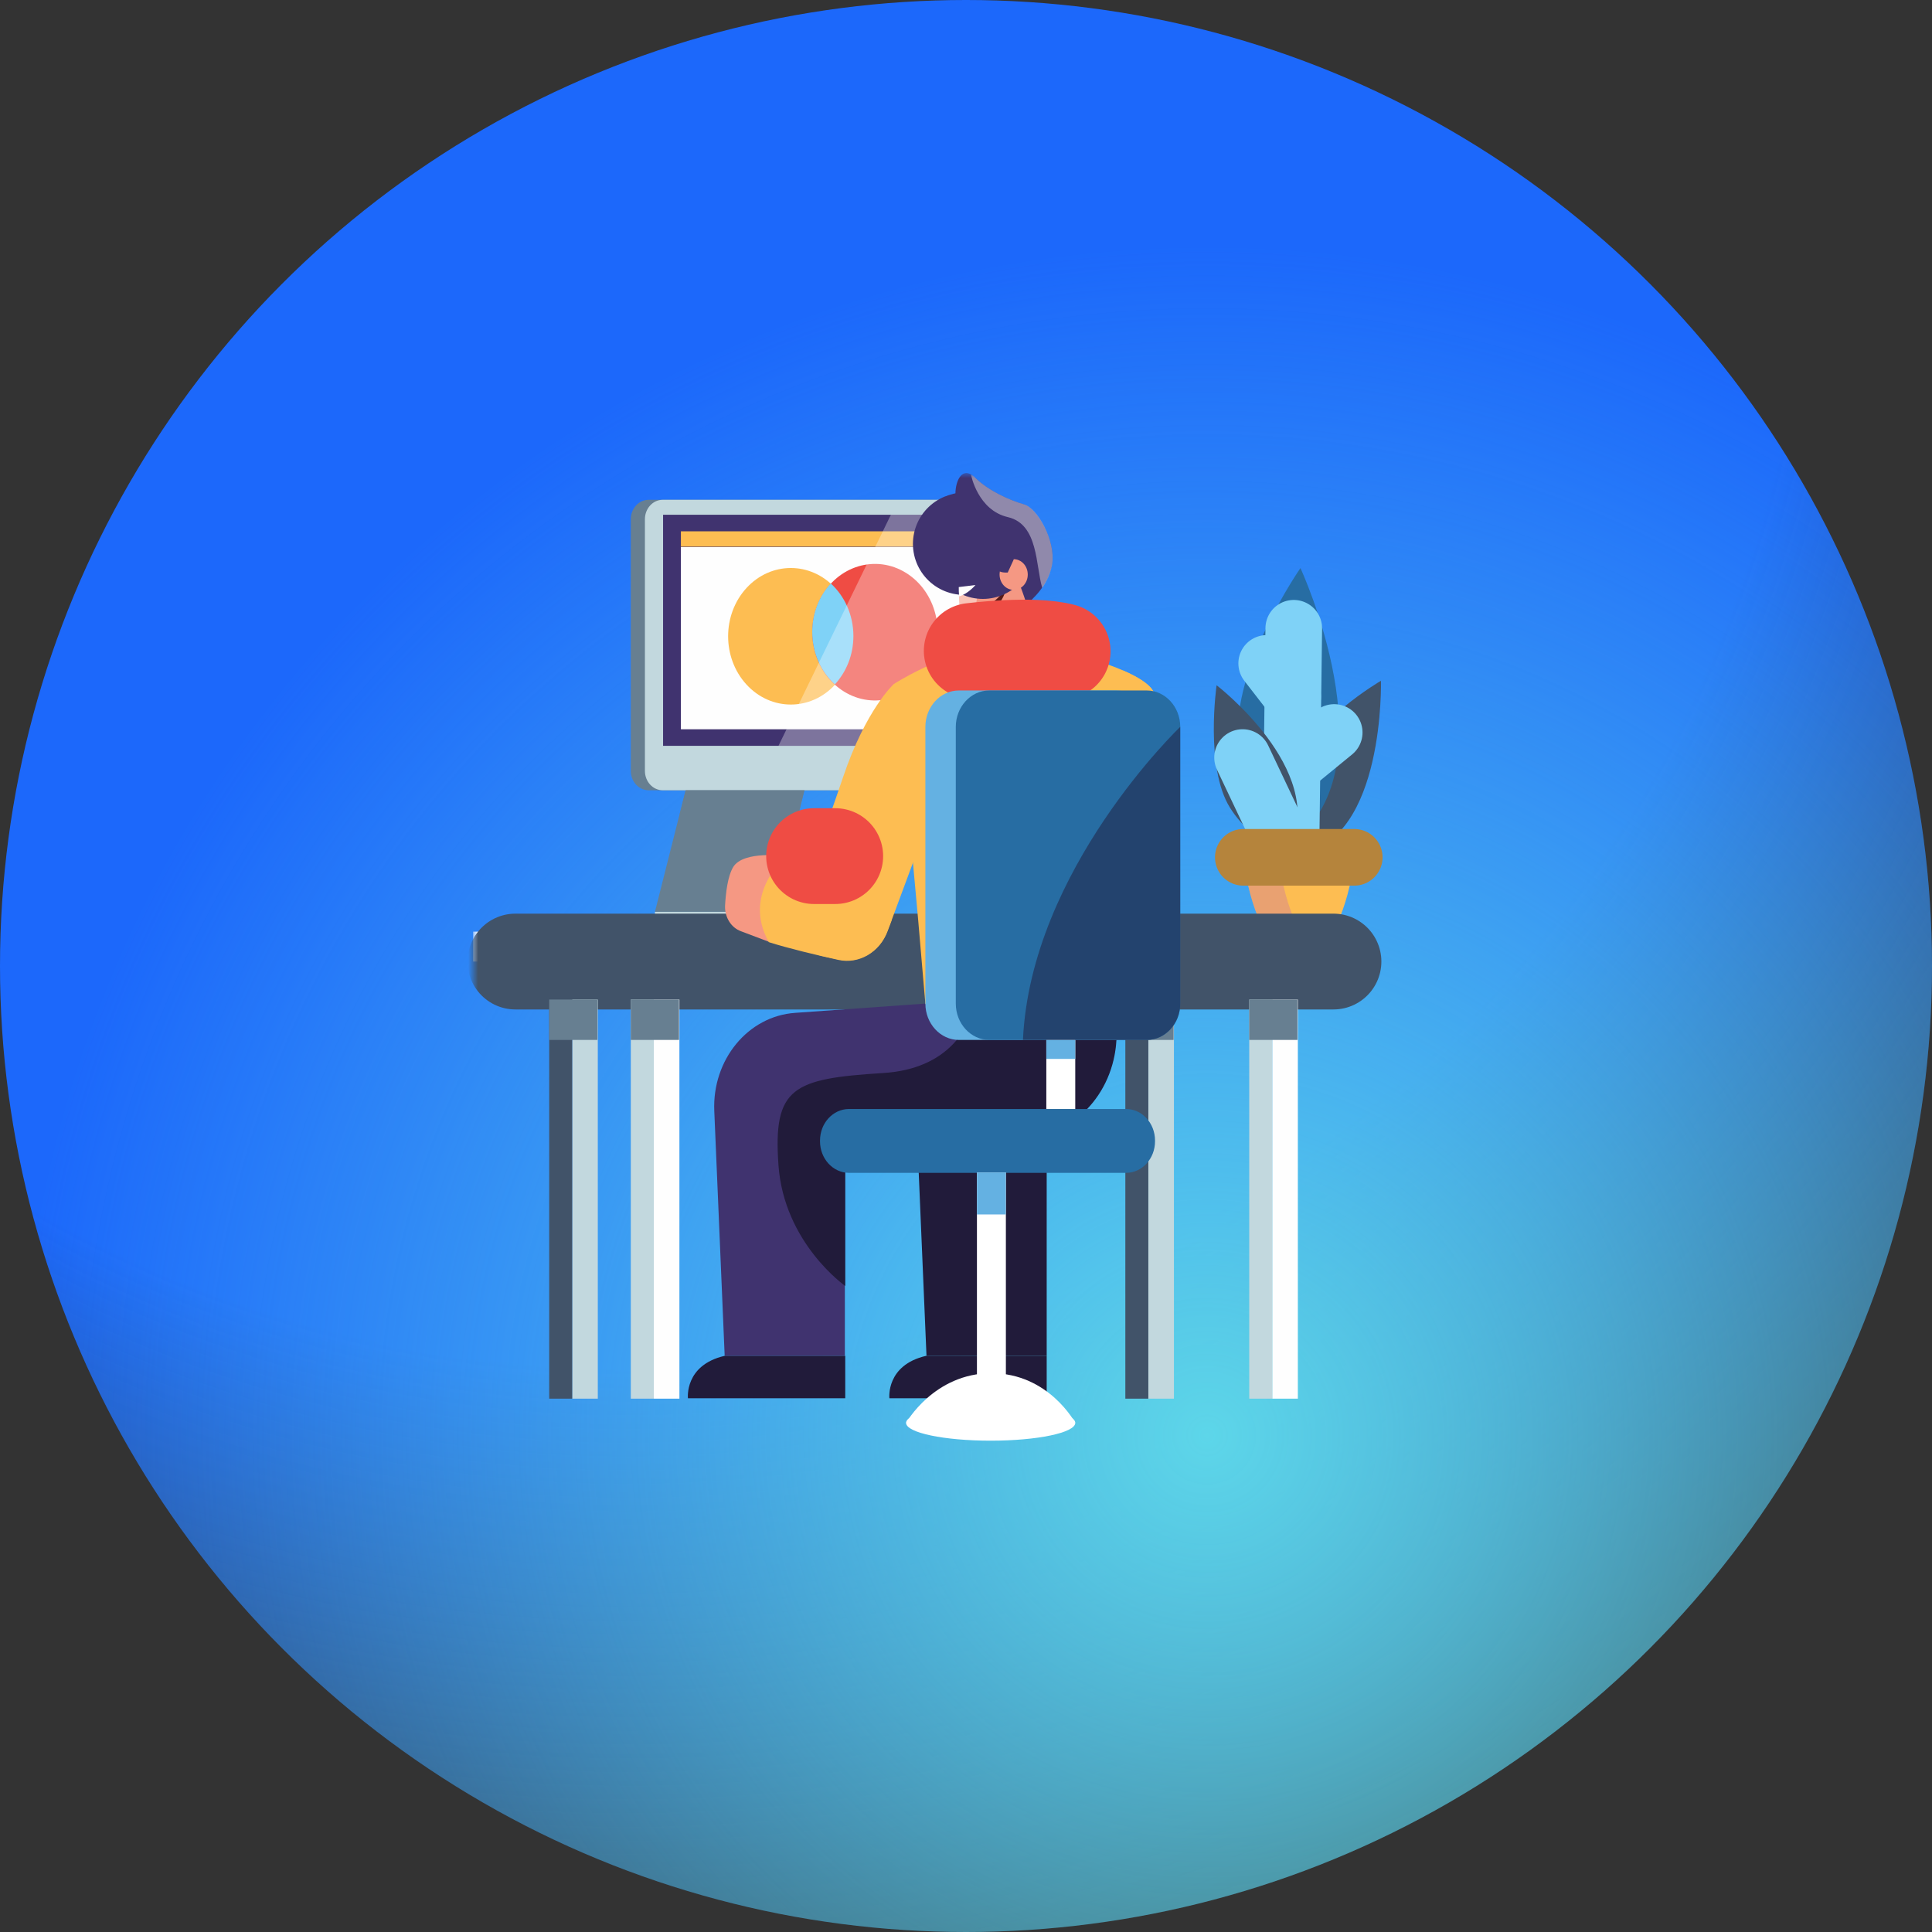 <svg width="196" height="196" viewBox="0 0 196 196" fill="none" xmlns="http://www.w3.org/2000/svg">
<rect x="0" y="0" width="196" height="196" fill="#333333" stroke="none"/>
<circle cx="98" cy="98" r="98" fill="url(#paint0_radial_1_4736)"/>
<circle cx="98" cy="98" r="98" fill="url(#paint1_radial_1_4736)"/>
<mask id="mask0_1_4736" style="mask-type:luminance" maskUnits="userSpaceOnUse" x="48" y="48" width="100" height="100">
<path d="M148 48H48V148H148V48Z" fill="white"/>
</mask>
<g mask="url(#mask0_1_4736)">
<path d="M85.448 64.926H73.405L66.442 92.508H78.486L85.448 64.926Z" fill="#677F91"/>
</g>
<mask id="mask1_1_4736" style="mask-type:luminance" maskUnits="userSpaceOnUse" x="48" y="48" width="100" height="100">
<path d="M148 48H48V148H148V48Z" fill="white"/>
</mask>
<g mask="url(#mask1_1_4736)">
<path d="M100.239 80.172H65.802C64.823 80.172 63.995 79.311 63.995 78.205V52.672C63.995 51.606 64.786 50.705 65.802 50.705H100.277C101.255 50.705 102.083 51.566 102.083 52.672V78.205C102.046 79.27 101.256 80.172 100.239 80.172Z" fill="#677F91"/>
</g>
<mask id="mask2_1_4736" style="mask-type:luminance" maskUnits="userSpaceOnUse" x="48" y="48" width="100" height="100">
<path d="M148 48H48V148H148V48Z" fill="white"/>
</mask>
<g mask="url(#mask2_1_4736)">
<path d="M101.707 80.172H67.232C66.254 80.172 65.426 79.311 65.426 78.205V52.672C65.426 51.606 66.216 50.705 67.232 50.705H101.707C102.686 50.705 103.514 51.566 103.514 52.672V78.205C103.514 79.27 102.723 80.172 101.707 80.172Z" fill="#C2D8DE"/>
</g>
<mask id="mask3_1_4736" style="mask-type:luminance" maskUnits="userSpaceOnUse" x="48" y="48" width="100" height="100">
<path d="M148 48H48V148H148V48Z" fill="white"/>
</mask>
<g mask="url(#mask3_1_4736)">
<path d="M102.309 52.221H67.27V75.664H102.309V52.221Z" fill="#40336F"/>
</g>
<mask id="mask4_1_4736" style="mask-type:luminance" maskUnits="userSpaceOnUse" x="48" y="48" width="100" height="100">
<path d="M148 48H48V148H148V48Z" fill="white"/>
</mask>
<g mask="url(#mask4_1_4736)">
<path d="M100.352 55.5H69.076V73.984H100.352V55.5Z" fill="#FEFEFE"/>
</g>
<mask id="mask5_1_4736" style="mask-type:luminance" maskUnits="userSpaceOnUse" x="48" y="48" width="100" height="100">
<path d="M148 48H48V148H148V48Z" fill="white"/>
</mask>
<g mask="url(#mask5_1_4736)">
<path d="M84.726 69.447C87.21 66.742 87.21 62.357 84.726 59.652C82.242 56.947 78.215 56.947 75.731 59.652C73.247 62.357 73.247 66.742 75.731 69.447C78.215 72.152 82.242 72.152 84.726 69.447Z" fill="#FDBD52"/>
</g>
<mask id="mask6_1_4736" style="mask-type:luminance" maskUnits="userSpaceOnUse" x="48" y="48" width="100" height="100">
<path d="M148 48H48V148H148V48Z" fill="white"/>
</mask>
<g mask="url(#mask6_1_4736)">
<path d="M94.291 67.565C96.031 64.242 94.967 60.012 91.915 58.118C88.863 56.223 84.979 57.382 83.239 60.705C81.5 64.029 82.564 68.258 85.616 70.153C88.668 72.047 92.552 70.888 94.291 67.565Z" fill="#EF4C44"/>
</g>
<mask id="mask7_1_4736" style="mask-type:luminance" maskUnits="userSpaceOnUse" x="48" y="48" width="100" height="100">
<path d="M148 48H48V148H148V48Z" fill="white"/>
</mask>
<g mask="url(#mask7_1_4736)">
<path d="M84.695 69.434C85.862 68.164 86.577 66.443 86.577 64.516C86.577 62.385 85.674 60.459 84.281 59.189C83.115 60.459 82.4 62.18 82.4 64.107C82.4 66.279 83.303 68.164 84.695 69.434Z" fill="#7FD2F7"/>
</g>
<mask id="mask8_1_4736" style="mask-type:luminance" maskUnits="userSpaceOnUse" x="48" y="48" width="100" height="100">
<path d="M148 48H48V148H148V48Z" fill="white"/>
</mask>
<g mask="url(#mask8_1_4736)">
<path d="M100.352 53.902H69.076V55.459H100.352V53.902Z" fill="#FDBD52"/>
</g>
<mask id="mask9_1_4736" style="mask-type:luminance" maskUnits="userSpaceOnUse" x="48" y="48" width="100" height="100">
<path d="M148 48H48V148H148V48Z" fill="white"/>
</mask>
<g mask="url(#mask9_1_4736)">
<path opacity="0.32" d="M90.379 52.221L78.975 75.664H102.309V52.221H90.379Z" fill="#FEFEFE"/>
</g>
<mask id="mask10_1_4736" style="mask-type:luminance" maskUnits="userSpaceOnUse" x="48" y="48" width="100" height="100">
<path d="M148 48H48V148H148V48Z" fill="white"/>
</mask>
<g mask="url(#mask10_1_4736)">
<path d="M87.782 92.508H66.442V94.516H87.782V92.508Z" fill="#C2D8DE"/>
</g>
<mask id="mask11_1_4736" style="mask-type:luminance" maskUnits="userSpaceOnUse" x="48" y="48" width="100" height="100">
<path d="M148 48H48V148H148V48Z" fill="white"/>
</mask>
<g mask="url(#mask11_1_4736)">
<path d="M69.566 80.172H81.609L81.007 82.59H68.963L69.566 80.172Z" fill="#677F91"/>
</g>
<mask id="mask12_1_4736" style="mask-type:luminance" maskUnits="userSpaceOnUse" x="48" y="48" width="100" height="100">
<path d="M148 48H48V148H148V48Z" fill="white"/>
</mask>
<g mask="url(#mask12_1_4736)">
<path d="M131.967 86.607C131.967 86.607 129.558 83.369 131.177 78.328C132.795 73.287 140.096 69.066 140.096 69.066C140.096 69.066 140.511 85.008 131.967 86.607Z" fill="#415369"/>
</g>
<mask id="mask13_1_4736" style="mask-type:luminance" maskUnits="userSpaceOnUse" x="48" y="48" width="100" height="100">
<path d="M148 48H48V148H148V48Z" fill="white"/>
</mask>
<g mask="url(#mask13_1_4736)">
<path d="M131.252 85.295C131.252 85.295 126.397 82.754 125.644 75.254C124.891 67.754 131.929 57.631 131.929 57.631C131.929 57.631 141.225 77.672 131.252 85.295Z" fill="#276DA3"/>
</g>
<mask id="mask14_1_4736" style="mask-type:luminance" maskUnits="userSpaceOnUse" x="48" y="48" width="100" height="100">
<path d="M148 48H48V148H148V48Z" fill="white"/>
</mask>
<g mask="url(#mask14_1_4736)">
<path d="M130.989 84.394L131.252 63.738" stroke="#7FD2F7" stroke-width="5.746" stroke-miterlimit="10" stroke-linecap="round"/>
</g>
<mask id="mask15_1_4736" style="mask-type:luminance" maskUnits="userSpaceOnUse" x="48" y="48" width="100" height="100">
<path d="M148 48H48V148H148V48Z" fill="white"/>
</mask>
<g mask="url(#mask15_1_4736)">
<path d="M131.102 77.795L135.354 74.311" stroke="#7FD2F7" stroke-width="5.746" stroke-miterlimit="10" stroke-linecap="round"/>
</g>
<mask id="mask16_1_4736" style="mask-type:luminance" maskUnits="userSpaceOnUse" x="48" y="48" width="100" height="100">
<path d="M148 48H48V148H148V48Z" fill="white"/>
</mask>
<g mask="url(#mask16_1_4736)">
<path d="M131.139 70.705L128.505 67.303" stroke="#7FD2F7" stroke-width="5.746" stroke-miterlimit="10" stroke-linecap="round"/>
</g>
<mask id="mask17_1_4736" style="mask-type:luminance" maskUnits="userSpaceOnUse" x="48" y="48" width="100" height="100">
<path d="M148 48H48V148H148V48Z" fill="white"/>
</mask>
<g mask="url(#mask17_1_4736)">
<path d="M130.913 85.91C130.913 85.91 127.375 86.074 124.778 81.934C122.219 77.836 123.423 69.516 123.423 69.516C123.423 69.516 134.564 78.082 130.913 85.91Z" fill="#415369"/>
</g>
<mask id="mask18_1_4736" style="mask-type:luminance" maskUnits="userSpaceOnUse" x="48" y="48" width="100" height="100">
<path d="M148 48H48V148H148V48Z" fill="white"/>
</mask>
<g mask="url(#mask18_1_4736)">
<path d="M131.778 84.393C131.778 84.393 131.778 84.393 126.058 84.393C125.983 91.115 128.692 95.213 128.692 95.213H131.778H134.865C134.865 95.213 137.575 91.115 137.499 84.393C131.778 84.393 131.778 84.393 131.778 84.393Z" fill="#FDBD52"/>
</g>
<mask id="mask19_1_4736" style="mask-type:luminance" maskUnits="userSpaceOnUse" x="48" y="48" width="100" height="100">
<path d="M148 48H48V148H148V48Z" fill="white"/>
</mask>
<g mask="url(#mask19_1_4736)">
<path opacity="0.31" d="M126.058 84.393C125.983 91.115 128.692 95.213 128.692 95.213H131.778H132.268C132.268 95.213 129.558 91.115 129.633 84.393C128.805 84.393 127.638 84.393 126.058 84.393Z" fill="#BD65B4"/>
</g>
<mask id="mask20_1_4736" style="mask-type:luminance" maskUnits="userSpaceOnUse" x="48" y="48" width="100" height="100">
<path d="M148 48H48V148H148V48Z" fill="white"/>
</mask>
<g mask="url(#mask20_1_4736)">
<path opacity="0.32" d="M126.058 84.393C126.058 85.295 126.096 86.156 126.171 86.975H137.425C137.5 86.156 137.538 85.295 137.538 84.393C131.817 84.393 131.817 84.393 131.817 84.393C131.817 84.393 131.779 84.393 126.058 84.393Z" fill="#FEFEFE"/>
</g>
<mask id="mask21_1_4736" style="mask-type:luminance" maskUnits="userSpaceOnUse" x="48" y="48" width="100" height="100">
<path d="M148 48H48V148H148V48Z" fill="white"/>
</mask>
<g mask="url(#mask21_1_4736)">
<path d="M129.633 84.394L126.058 76.853" stroke="#7FD2F7" stroke-width="5.746" stroke-miterlimit="10" stroke-linecap="round"/>
</g>
<mask id="mask22_1_4736" style="mask-type:luminance" maskUnits="userSpaceOnUse" x="48" y="48" width="100" height="100">
<path d="M148 48H48V148H148V48Z" fill="white"/>
</mask>
<g mask="url(#mask22_1_4736)">
<path d="M126.133 86.975H137.387" stroke="#B5843C" stroke-width="5.746" stroke-miterlimit="10" stroke-linecap="round"/>
</g>
<mask id="mask23_1_4736" style="mask-type:luminance" maskUnits="userSpaceOnUse" x="48" y="48" width="100" height="101">
<path d="M148 48H48V148H148V48Z" fill="white"/>
</mask>
<g mask="url(#mask23_1_4736)">
<path d="M119.095 101.402H116.498V141.893H119.095V101.402Z" fill="#C2D8DE"/>
</g>
<mask id="mask24_1_4736" style="mask-type:luminance" maskUnits="userSpaceOnUse" x="48" y="48" width="100" height="101">
<path d="M148 48H48V148H148V48Z" fill="white"/>
</mask>
<g mask="url(#mask24_1_4736)">
<path d="M116.498 101.402H114.165V141.893H116.498V101.402Z" fill="#415369"/>
</g>
<mask id="mask25_1_4736" style="mask-type:luminance" maskUnits="userSpaceOnUse" x="48" y="48" width="100" height="100">
<path d="M148 48H48V148H148V48Z" fill="white"/>
</mask>
<g mask="url(#mask25_1_4736)">
<path d="M119.057 101.402H114.165V105.5H119.057V101.402Z" fill="#677F91"/>
</g>
<mask id="mask26_1_4736" style="mask-type:luminance" maskUnits="userSpaceOnUse" x="48" y="48" width="100" height="101">
<path d="M148 48H48V148H148V48Z" fill="white"/>
</mask>
<g mask="url(#mask26_1_4736)">
<path d="M135.242 97.549H52.291V101.402H135.242V97.549Z" fill="#C2D8DE"/>
</g>
<mask id="mask27_1_4736" style="mask-type:luminance" maskUnits="userSpaceOnUse" x="48" y="48" width="100" height="100">
<path d="M148 48H48V148H148V48Z" fill="white"/>
</mask>
<g mask="url(#mask27_1_4736)">
<path d="M138.629 94.516H48V97.549H138.629V94.516Z" fill="#FEFEFE"/>
</g>
<mask id="mask28_1_4736" style="mask-type:luminance" maskUnits="userSpaceOnUse" x="48" y="48" width="100" height="100">
<path d="M148 48H48V148H148V48Z" fill="white"/>
</mask>
<g mask="url(#mask28_1_4736)">
<path d="M52.291 97.549H135.279" stroke="#415369" stroke-width="9.72" stroke-miterlimit="10" stroke-linecap="round"/>
</g>
<mask id="mask29_1_4736" style="mask-type:luminance" maskUnits="userSpaceOnUse" x="48" y="48" width="100" height="101">
<path d="M148 48H48V148H148V48Z" fill="white"/>
</mask>
<g mask="url(#mask29_1_4736)">
<path d="M131.666 101.402H129.069V141.893H131.666V101.402Z" fill="#FEFEFE"/>
</g>
<mask id="mask30_1_4736" style="mask-type:luminance" maskUnits="userSpaceOnUse" x="48" y="48" width="100" height="101">
<path d="M148 48H48V148H148V48Z" fill="white"/>
</mask>
<g mask="url(#mask30_1_4736)">
<path d="M129.069 101.402H126.735V141.893H129.069V101.402Z" fill="#C2D8DE"/>
</g>
<mask id="mask31_1_4736" style="mask-type:luminance" maskUnits="userSpaceOnUse" x="48" y="48" width="100" height="101">
<path d="M148 48H48V148H148V48Z" fill="white"/>
</mask>
<g mask="url(#mask31_1_4736)">
<path d="M68.926 101.402H66.329V141.893H68.926V101.402Z" fill="#FEFEFE"/>
</g>
<mask id="mask32_1_4736" style="mask-type:luminance" maskUnits="userSpaceOnUse" x="48" y="48" width="100" height="101">
<path d="M148 48H48V148H148V48Z" fill="white"/>
</mask>
<g mask="url(#mask32_1_4736)">
<path d="M66.329 101.402H63.995V141.893H66.329V101.402Z" fill="#C2D8DE"/>
</g>
<mask id="mask33_1_4736" style="mask-type:luminance" maskUnits="userSpaceOnUse" x="48" y="48" width="100" height="100">
<path d="M148 48H48V148H148V48Z" fill="white"/>
</mask>
<g mask="url(#mask33_1_4736)">
<path d="M68.888 101.402H63.995V105.5H68.888V101.402Z" fill="#677F91"/>
</g>
<mask id="mask34_1_4736" style="mask-type:luminance" maskUnits="userSpaceOnUse" x="48" y="48" width="100" height="101">
<path d="M148 48H48V148H148V48Z" fill="white"/>
</mask>
<g mask="url(#mask34_1_4736)">
<path d="M60.646 101.402H58.049V141.893H60.646V101.402Z" fill="#C2D8DE"/>
</g>
<mask id="mask35_1_4736" style="mask-type:luminance" maskUnits="userSpaceOnUse" x="48" y="48" width="100" height="101">
<path d="M148 48H48V148H148V48Z" fill="white"/>
</mask>
<g mask="url(#mask35_1_4736)">
<path d="M58.049 101.402H55.716V141.893H58.049V101.402Z" fill="#415369"/>
</g>
<mask id="mask36_1_4736" style="mask-type:luminance" maskUnits="userSpaceOnUse" x="48" y="48" width="100" height="100">
<path d="M148 48H48V148H148V48Z" fill="white"/>
</mask>
<g mask="url(#mask36_1_4736)">
<path d="M60.608 101.402H55.716V105.5H60.608V101.402Z" fill="#677F91"/>
</g>
<mask id="mask37_1_4736" style="mask-type:luminance" maskUnits="userSpaceOnUse" x="48" y="48" width="100" height="100">
<path d="M148 48H48V148H148V48Z" fill="white"/>
</mask>
<g mask="url(#mask37_1_4736)">
<path d="M131.628 101.402H126.735V105.5H131.628V101.402Z" fill="#677F91"/>
</g>
<mask id="mask38_1_4736" style="mask-type:luminance" maskUnits="userSpaceOnUse" x="48" y="48" width="100" height="100">
<path d="M148 48H48V148H148V48Z" fill="white"/>
</mask>
<g mask="url(#mask38_1_4736)">
<path d="M106.186 137.549V141.853H90.228C90.228 141.853 89.852 138.492 93.954 137.549C101.067 137.549 106.186 137.549 106.186 137.549Z" fill="#211B3A"/>
</g>
<mask id="mask39_1_4736" style="mask-type:luminance" maskUnits="userSpaceOnUse" x="48" y="48" width="100" height="100">
<path d="M148 48H48V148H148V48Z" fill="white"/>
</mask>
<g mask="url(#mask39_1_4736)">
<path d="M93.502 108.861C93.088 110.049 92.862 111.361 92.938 112.713L93.992 137.549H106.186V115.377H108.444L93.502 108.861Z" fill="#211B3A"/>
</g>
<mask id="mask40_1_4736" style="mask-type:luminance" maskUnits="userSpaceOnUse" x="48" y="48" width="100" height="100">
<path d="M148 48H48V148H148V48Z" fill="white"/>
</mask>
<g mask="url(#mask40_1_4736)">
<path d="M93.879 101.811L80.668 102.754C75.889 103.082 72.238 107.508 72.464 112.713L73.518 137.549H85.712V115.377H103.589C108.708 115.377 112.923 111.033 113.224 105.459L113.412 101.811H93.879Z" fill="#40336F"/>
</g>
<mask id="mask41_1_4736" style="mask-type:luminance" maskUnits="userSpaceOnUse" x="48" y="48" width="100" height="100">
<path d="M148 48H48V148H148V48Z" fill="white"/>
</mask>
<g mask="url(#mask41_1_4736)">
<path d="M97.417 56.442C97.417 56.442 97.003 57.877 96.927 58.737C97.605 58.983 97.642 58.86 97.642 58.86L97.417 56.442Z" fill="#CE7D6F"/>
</g>
<mask id="mask42_1_4736" style="mask-type:luminance" maskUnits="userSpaceOnUse" x="48" y="48" width="100" height="100">
<path d="M148 48H48V148H148V48Z" fill="white"/>
</mask>
<g mask="url(#mask42_1_4736)">
<path d="M104.154 61.319L104.455 65.09L99.524 65.828L100.051 62.631L97.492 62.426L101.594 58.861L103.326 57.139L104.154 61.319Z" fill="#F59883"/>
</g>
<mask id="mask43_1_4736" style="mask-type:luminance" maskUnits="userSpaceOnUse" x="48" y="48" width="100" height="100">
<path d="M148 48H48V148H148V48Z" fill="white"/>
</mask>
<g mask="url(#mask43_1_4736)">
<path d="M102.046 59.721C101.18 59.967 100.428 60.213 99.75 60.459L97.492 62.426L100.051 62.672C100.051 62.631 101.858 61.156 102.046 59.721Z" fill="#561B1B"/>
</g>
<mask id="mask44_1_4736" style="mask-type:luminance" maskUnits="userSpaceOnUse" x="48" y="48" width="100" height="100">
<path d="M148 48H48V148H148V48Z" fill="white"/>
</mask>
<g mask="url(#mask44_1_4736)">
<path d="M103.627 115.418C108.745 115.418 112.96 111.074 113.261 105.5L113.45 101.852H98.922C98.357 104.025 96.4 108.451 89.55 108.861C80.442 109.434 78.41 110.295 78.975 118.205C79.539 126.115 85.749 130.459 85.749 130.459V115.418H103.627Z" fill="#211B3A"/>
</g>
<mask id="mask45_1_4736" style="mask-type:luminance" maskUnits="userSpaceOnUse" x="48" y="48" width="100" height="100">
<path d="M148 48H48V148H148V48Z" fill="white"/>
</mask>
<g mask="url(#mask45_1_4736)">
<path d="M97.906 52.426C97.906 52.426 96.852 58.328 97.454 62.385C100.277 61.647 100.879 61.197 102.046 59.721C102.573 56.852 102.046 53.738 102.046 53.738L97.906 52.426Z" fill="#F59883"/>
</g>
<mask id="mask46_1_4736" style="mask-type:luminance" maskUnits="userSpaceOnUse" x="48" y="48" width="100" height="100">
<path d="M148 48H48V148H148V48Z" fill="white"/>
</mask>
<g mask="url(#mask46_1_4736)">
<path opacity="0.42" d="M97.906 52.508C97.793 53.164 96.89 58.614 97.454 62.385C98.056 62.221 98.546 62.098 98.96 61.934C99.035 61.074 99.261 59.106 100.014 57.877C100.992 56.279 100.954 54.106 100.954 54.106L100.202 53.123L98.094 52.467L97.906 52.508Z" fill="white"/>
</g>
<mask id="mask47_1_4736" style="mask-type:luminance" maskUnits="userSpaceOnUse" x="48" y="48" width="100" height="100">
<path d="M148 48H48V148H148V48Z" fill="white"/>
</mask>
<g mask="url(#mask47_1_4736)">
<path d="M97.793 53.164C97.793 53.164 96.927 51.361 96.927 50.09C96.927 48.819 97.605 47.139 98.96 48.492C100.315 49.803 102.422 50.746 103.852 51.156C105.283 51.565 107.089 54.926 106.75 57.139C106.412 59.393 104.68 60.828 104.154 61.319C103.476 59.147 102.987 58.287 102.987 58.287L102.046 54.475L97.793 53.164Z" fill="#40336F"/>
</g>
<mask id="mask48_1_4736" style="mask-type:luminance" maskUnits="userSpaceOnUse" x="48" y="48" width="100" height="100">
<path d="M148 48H48V148H148V48Z" fill="white"/>
</mask>
<g mask="url(#mask48_1_4736)">
<path d="M97.793 55.172C97.793 55.172 98.922 54.721 99.712 55.582" stroke="#40336F" stroke-width="10.355" stroke-miterlimit="10" stroke-linecap="round"/>
</g>
<mask id="mask49_1_4736" style="mask-type:luminance" maskUnits="userSpaceOnUse" x="48" y="48" width="100" height="100">
<path d="M148 48H48V148H148V48Z" fill="white"/>
</mask>
<g mask="url(#mask49_1_4736)">
<path d="M98.282 66.442L99.788 64.311C99.788 64.311 103.326 63.451 106.788 64.311C107.804 66.074 107.804 66.074 107.804 66.074C107.804 66.074 100.804 65.91 98.282 66.442Z" fill="#FDBD52"/>
</g>
<mask id="mask50_1_4736" style="mask-type:luminance" maskUnits="userSpaceOnUse" x="48" y="48" width="100" height="100">
<path d="M148 48H48V148H148V48Z" fill="white"/>
</mask>
<g mask="url(#mask50_1_4736)">
<path d="M107.804 66.074C107.804 66.074 116.95 68.123 117.176 70.664C117.402 73.205 114.428 103.082 114.428 103.082C114.428 103.082 102.234 104.27 93.879 101.852C91.734 76.156 90.68 69.393 90.68 69.393C90.68 69.393 95.196 66.483 99.524 65.869C103.852 65.213 107.804 66.074 107.804 66.074Z" fill="#FDBD52"/>
</g>
<mask id="mask51_1_4736" style="mask-type:luminance" maskUnits="userSpaceOnUse" x="48" y="48" width="100" height="100">
<path d="M148 48H48V148H148V48Z" fill="white"/>
</mask>
<g mask="url(#mask51_1_4736)">
<path d="M79.765 86.852C79.765 86.852 75.437 86.237 74.383 87.959C73.819 88.901 73.63 90.582 73.555 91.893C73.517 93.041 74.157 94.106 75.174 94.475L77.996 95.541L79.765 86.852Z" fill="#F59883"/>
</g>
<mask id="mask52_1_4736" style="mask-type:luminance" maskUnits="userSpaceOnUse" x="48" y="48" width="100" height="100">
<path d="M148 48H48V148H148V48Z" fill="white"/>
</mask>
<g mask="url(#mask52_1_4736)">
<path d="M90.68 69.393C90.68 69.393 87.857 71.934 85.523 78.86C83.19 85.746 82.588 86.893 82.588 86.893H79.765C79.765 86.893 75.211 90.582 77.996 95.582C80.066 96.237 82.851 96.893 85.072 97.385C87.142 97.836 89.249 96.606 90.04 94.475L93.766 84.434C93.803 84.393 96.438 71.156 90.68 69.393Z" fill="#FDBD52"/>
</g>
<mask id="mask53_1_4736" style="mask-type:luminance" maskUnits="userSpaceOnUse" x="48" y="48" width="100" height="100">
<path d="M148 48H48V148H148V48Z" fill="white"/>
</mask>
<g mask="url(#mask53_1_4736)">
<path d="M87.104 91.565C84.808 91.565 82.927 93.614 82.927 96.114C82.927 96.401 82.964 96.647 83.002 96.893C83.717 97.057 84.432 97.221 85.072 97.344C87.142 97.795 89.249 96.565 90.04 94.434L90.454 93.369C89.701 92.262 88.497 91.565 87.104 91.565Z" fill="#FDBD52"/>
</g>
<mask id="mask54_1_4736" style="mask-type:luminance" maskUnits="userSpaceOnUse" x="48" y="48" width="100" height="100">
<path d="M148 48H48V148H148V48Z" fill="white"/>
</mask>
<g mask="url(#mask54_1_4736)">
<path d="M117.176 70.664C117.101 69.68 115.67 68.779 113.977 68.041H99.6C97.755 68.041 96.212 69.68 96.212 71.729V99.803C96.212 100.951 96.702 101.975 97.454 102.672C105.32 103.983 114.391 103.082 114.391 103.082C114.391 103.082 117.402 73.205 117.176 70.664Z" fill="#FDBD52"/>
</g>
<mask id="mask55_1_4736" style="mask-type:luminance" maskUnits="userSpaceOnUse" x="48" y="48" width="100" height="100">
<path d="M148 48H48V148H148V48Z" fill="white"/>
</mask>
<g mask="url(#mask55_1_4736)">
<path d="M104.266 58.287C104.266 59.148 103.627 59.844 102.836 59.844C102.046 59.844 101.406 59.148 101.406 58.287C101.406 57.426 102.046 56.729 102.836 56.729C103.627 56.729 104.266 57.426 104.266 58.287Z" fill="#F59883"/>
</g>
<mask id="mask56_1_4736" style="mask-type:luminance" maskUnits="userSpaceOnUse" x="48" y="48" width="100" height="100">
<path d="M148 48H48V148H148V48Z" fill="white"/>
</mask>
<g mask="url(#mask56_1_4736)">
<path d="M101.707 54.311C101.707 54.311 101.218 57.18 101.218 57.672C101.218 58.164 102.234 58.082 102.234 58.082L102.836 56.77L102.874 55.295L102.234 52.795L101.707 54.311Z" fill="#40336F"/>
</g>
<mask id="mask57_1_4736" style="mask-type:luminance" maskUnits="userSpaceOnUse" x="48" y="48" width="100" height="100">
<path d="M148 48H48V148H148V48Z" fill="white"/>
</mask>
<g mask="url(#mask57_1_4736)">
<path opacity="0.42" d="M103.852 51.156C102.422 50.746 100.315 49.803 98.96 48.492C98.809 48.328 98.659 48.205 98.508 48.164C98.508 48.164 99.186 51.77 102.272 52.467C105.358 53.205 105.057 57.385 105.734 59.639C106.186 58.983 106.6 58.164 106.75 57.18C107.089 54.885 105.283 51.524 103.852 51.156Z" fill="white"/>
</g>
<mask id="mask58_1_4736" style="mask-type:luminance" maskUnits="userSpaceOnUse" x="48" y="48" width="100" height="100">
<path d="M148 48H48V148H148V48Z" fill="white"/>
</mask>
<g mask="url(#mask58_1_4736)">
<path d="M97.642 56.565C97.642 56.565 98.32 56.401 98.922 56.729" stroke="#40336F" stroke-width="5.178" stroke-miterlimit="10" stroke-linecap="round"/>
</g>
<mask id="mask59_1_4736" style="mask-type:luminance" maskUnits="userSpaceOnUse" x="48" y="48" width="100" height="100">
<path d="M148 48H48V148H148V48Z" fill="white"/>
</mask>
<g mask="url(#mask59_1_4736)">
<path d="M97.304 60.5C98.207 60.254 98.96 59.352 98.96 59.352L97.266 59.557C97.266 59.844 97.266 60.172 97.304 60.5Z" fill="#FEFEFE"/>
</g>
<mask id="mask60_1_4736" style="mask-type:luminance" maskUnits="userSpaceOnUse" x="48" y="48" width="100" height="100">
<path d="M148 48H48V148H148V48Z" fill="white"/>
</mask>
<g mask="url(#mask60_1_4736)">
<path d="M85.749 137.549V141.853H69.791C69.791 141.853 69.415 138.492 73.517 137.549C80.631 137.549 85.749 137.549 85.749 137.549Z" fill="#211B3A"/>
</g>
<mask id="mask61_1_4736" style="mask-type:luminance" maskUnits="userSpaceOnUse" x="48" y="48" width="100" height="100">
<path d="M148 48H48V148H148V48Z" fill="white"/>
</mask>
<g mask="url(#mask61_1_4736)">
<path d="M98.583 66.033C98.583 66.033 104.756 65.254 107.804 66.074" stroke="#EF4C44" stroke-width="9.72" stroke-miterlimit="10" stroke-linecap="round"/>
</g>
<mask id="mask62_1_4736" style="mask-type:luminance" maskUnits="userSpaceOnUse" x="48" y="48" width="100" height="100">
<path d="M148 48H48V148H148V48Z" fill="white"/>
</mask>
<g mask="url(#mask62_1_4736)">
<path d="M82.588 86.852H84.733" stroke="#EF4C44" stroke-width="9.72" stroke-miterlimit="10" stroke-linecap="round"/>
</g>
<mask id="mask63_1_4736" style="mask-type:luminance" maskUnits="userSpaceOnUse" x="48" y="48" width="100" height="100">
<path d="M148 48H48V148H148V48Z" fill="white"/>
</mask>
<g mask="url(#mask63_1_4736)">
<path d="M113.261 105.5H97.266C95.422 105.5 93.879 103.861 93.879 101.811V73.738C93.879 71.73 95.384 70.049 97.266 70.049H113.261C115.106 70.049 116.649 71.689 116.649 73.738V101.811C116.611 103.861 115.106 105.5 113.261 105.5Z" fill="#64B1E2"/>
</g>
<mask id="mask64_1_4736" style="mask-type:luminance" maskUnits="userSpaceOnUse" x="48" y="48" width="100" height="100">
<path d="M148 48H48V148H148V48Z" fill="white"/>
</mask>
<g mask="url(#mask64_1_4736)">
<path d="M116.348 105.5H100.352C98.508 105.5 96.965 103.861 96.965 101.811V73.738C96.965 71.73 98.47 70.049 100.352 70.049H116.348C118.192 70.049 119.735 71.689 119.735 73.738V101.811C119.735 103.861 118.23 105.5 116.348 105.5Z" fill="#276DA3"/>
</g>
<mask id="mask65_1_4736" style="mask-type:luminance" maskUnits="userSpaceOnUse" x="48" y="48" width="100" height="100">
<path d="M148 48H48V148H148V48Z" fill="white"/>
</mask>
<g mask="url(#mask65_1_4736)">
<path d="M114.24 112.508H86.126C84.507 112.508 83.19 113.943 83.19 115.705V115.787C83.19 117.549 84.507 118.984 86.126 118.984H114.24C115.858 118.984 117.176 117.549 117.176 115.787V115.705C117.176 113.943 115.858 112.508 114.24 112.508Z" fill="#276DA3"/>
</g>
<mask id="mask66_1_4736" style="mask-type:luminance" maskUnits="userSpaceOnUse" x="48" y="48" width="100" height="100">
<path d="M148 48H48V148H148V48Z" fill="white"/>
</mask>
<g mask="url(#mask66_1_4736)">
<path d="M109.084 105.5H106.148V112.508H109.084V105.5Z" fill="white"/>
</g>
<mask id="mask67_1_4736" style="mask-type:luminance" maskUnits="userSpaceOnUse" x="48" y="48" width="100" height="100">
<path d="M148 48H48V148H148V48Z" fill="white"/>
</mask>
<g mask="url(#mask67_1_4736)">
<path d="M109.084 105.5H106.148V107.426H109.084V105.5Z" fill="#64B1E2"/>
</g>
<mask id="mask68_1_4736" style="mask-type:luminance" maskUnits="userSpaceOnUse" x="48" y="48" width="100" height="100">
<path d="M148 48H48V148H148V48Z" fill="white"/>
</mask>
<g mask="url(#mask68_1_4736)">
<path d="M100.503 146.156C105.242 146.156 109.084 145.348 109.084 144.352C109.084 143.357 105.242 142.549 100.503 142.549C95.764 142.549 91.922 143.357 91.922 144.352C91.922 145.348 95.764 146.156 100.503 146.156Z" fill="white"/>
</g>
<mask id="mask69_1_4736" style="mask-type:luminance" maskUnits="userSpaceOnUse" x="48" y="48" width="100" height="101">
<path d="M148 48H48V148H148V48Z" fill="white"/>
</mask>
<g mask="url(#mask69_1_4736)">
<path d="M91.922 144.353C91.922 144.353 94.744 139.312 100.578 139.312C106.412 139.312 109.084 144.353 109.084 144.353H91.922Z" fill="white"/>
</g>
<mask id="mask70_1_4736" style="mask-type:luminance" maskUnits="userSpaceOnUse" x="48" y="48" width="100" height="100">
<path d="M148 48H48V148H148V48Z" fill="white"/>
</mask>
<g mask="url(#mask70_1_4736)">
<path d="M102.046 118.943H99.11V144.475H102.046V118.943Z" fill="white"/>
</g>
<mask id="mask71_1_4736" style="mask-type:luminance" maskUnits="userSpaceOnUse" x="48" y="48" width="100" height="100">
<path d="M148 48H48V148H148V48Z" fill="white"/>
</mask>
<g mask="url(#mask71_1_4736)">
<path d="M102.046 118.943H99.11V123.205H102.046V118.943Z" fill="#64B1E2"/>
</g>
<mask id="mask72_1_4736" style="mask-type:luminance" maskUnits="userSpaceOnUse" x="48" y="48" width="100" height="100">
<path d="M148 48H48V148H148V48Z" fill="white"/>
</mask>
<g mask="url(#mask72_1_4736)">
<path opacity="0.5" d="M103.777 105.5H116.348C118.192 105.5 119.735 103.861 119.735 101.811V73.738C119.735 73.738 104.568 88.205 103.777 105.5Z" fill="#211B3A"/>
</g>
<defs>
<radialGradient id="paint0_radial_1_4736" cx="0" cy="0" r="1" gradientUnits="userSpaceOnUse" gradientTransform="translate(62 19) rotate(67.174) scale(192.04)">
<stop offset="0.628" stop-color="#1C68FB"/>
<stop offset="1" stop-color="#1C68FB" stop-opacity="0"/>
</radialGradient>
<radialGradient id="paint1_radial_1_4736" cx="0" cy="0" r="1" gradientUnits="userSpaceOnUse" gradientTransform="translate(123 145.5) rotate(-114.131) scale(121.081)">
<stop stop-color="#5DD6E9"/>
<stop offset="1" stop-color="#5DD6E9" stop-opacity="0"/>
</radialGradient>
</defs>
</svg>

